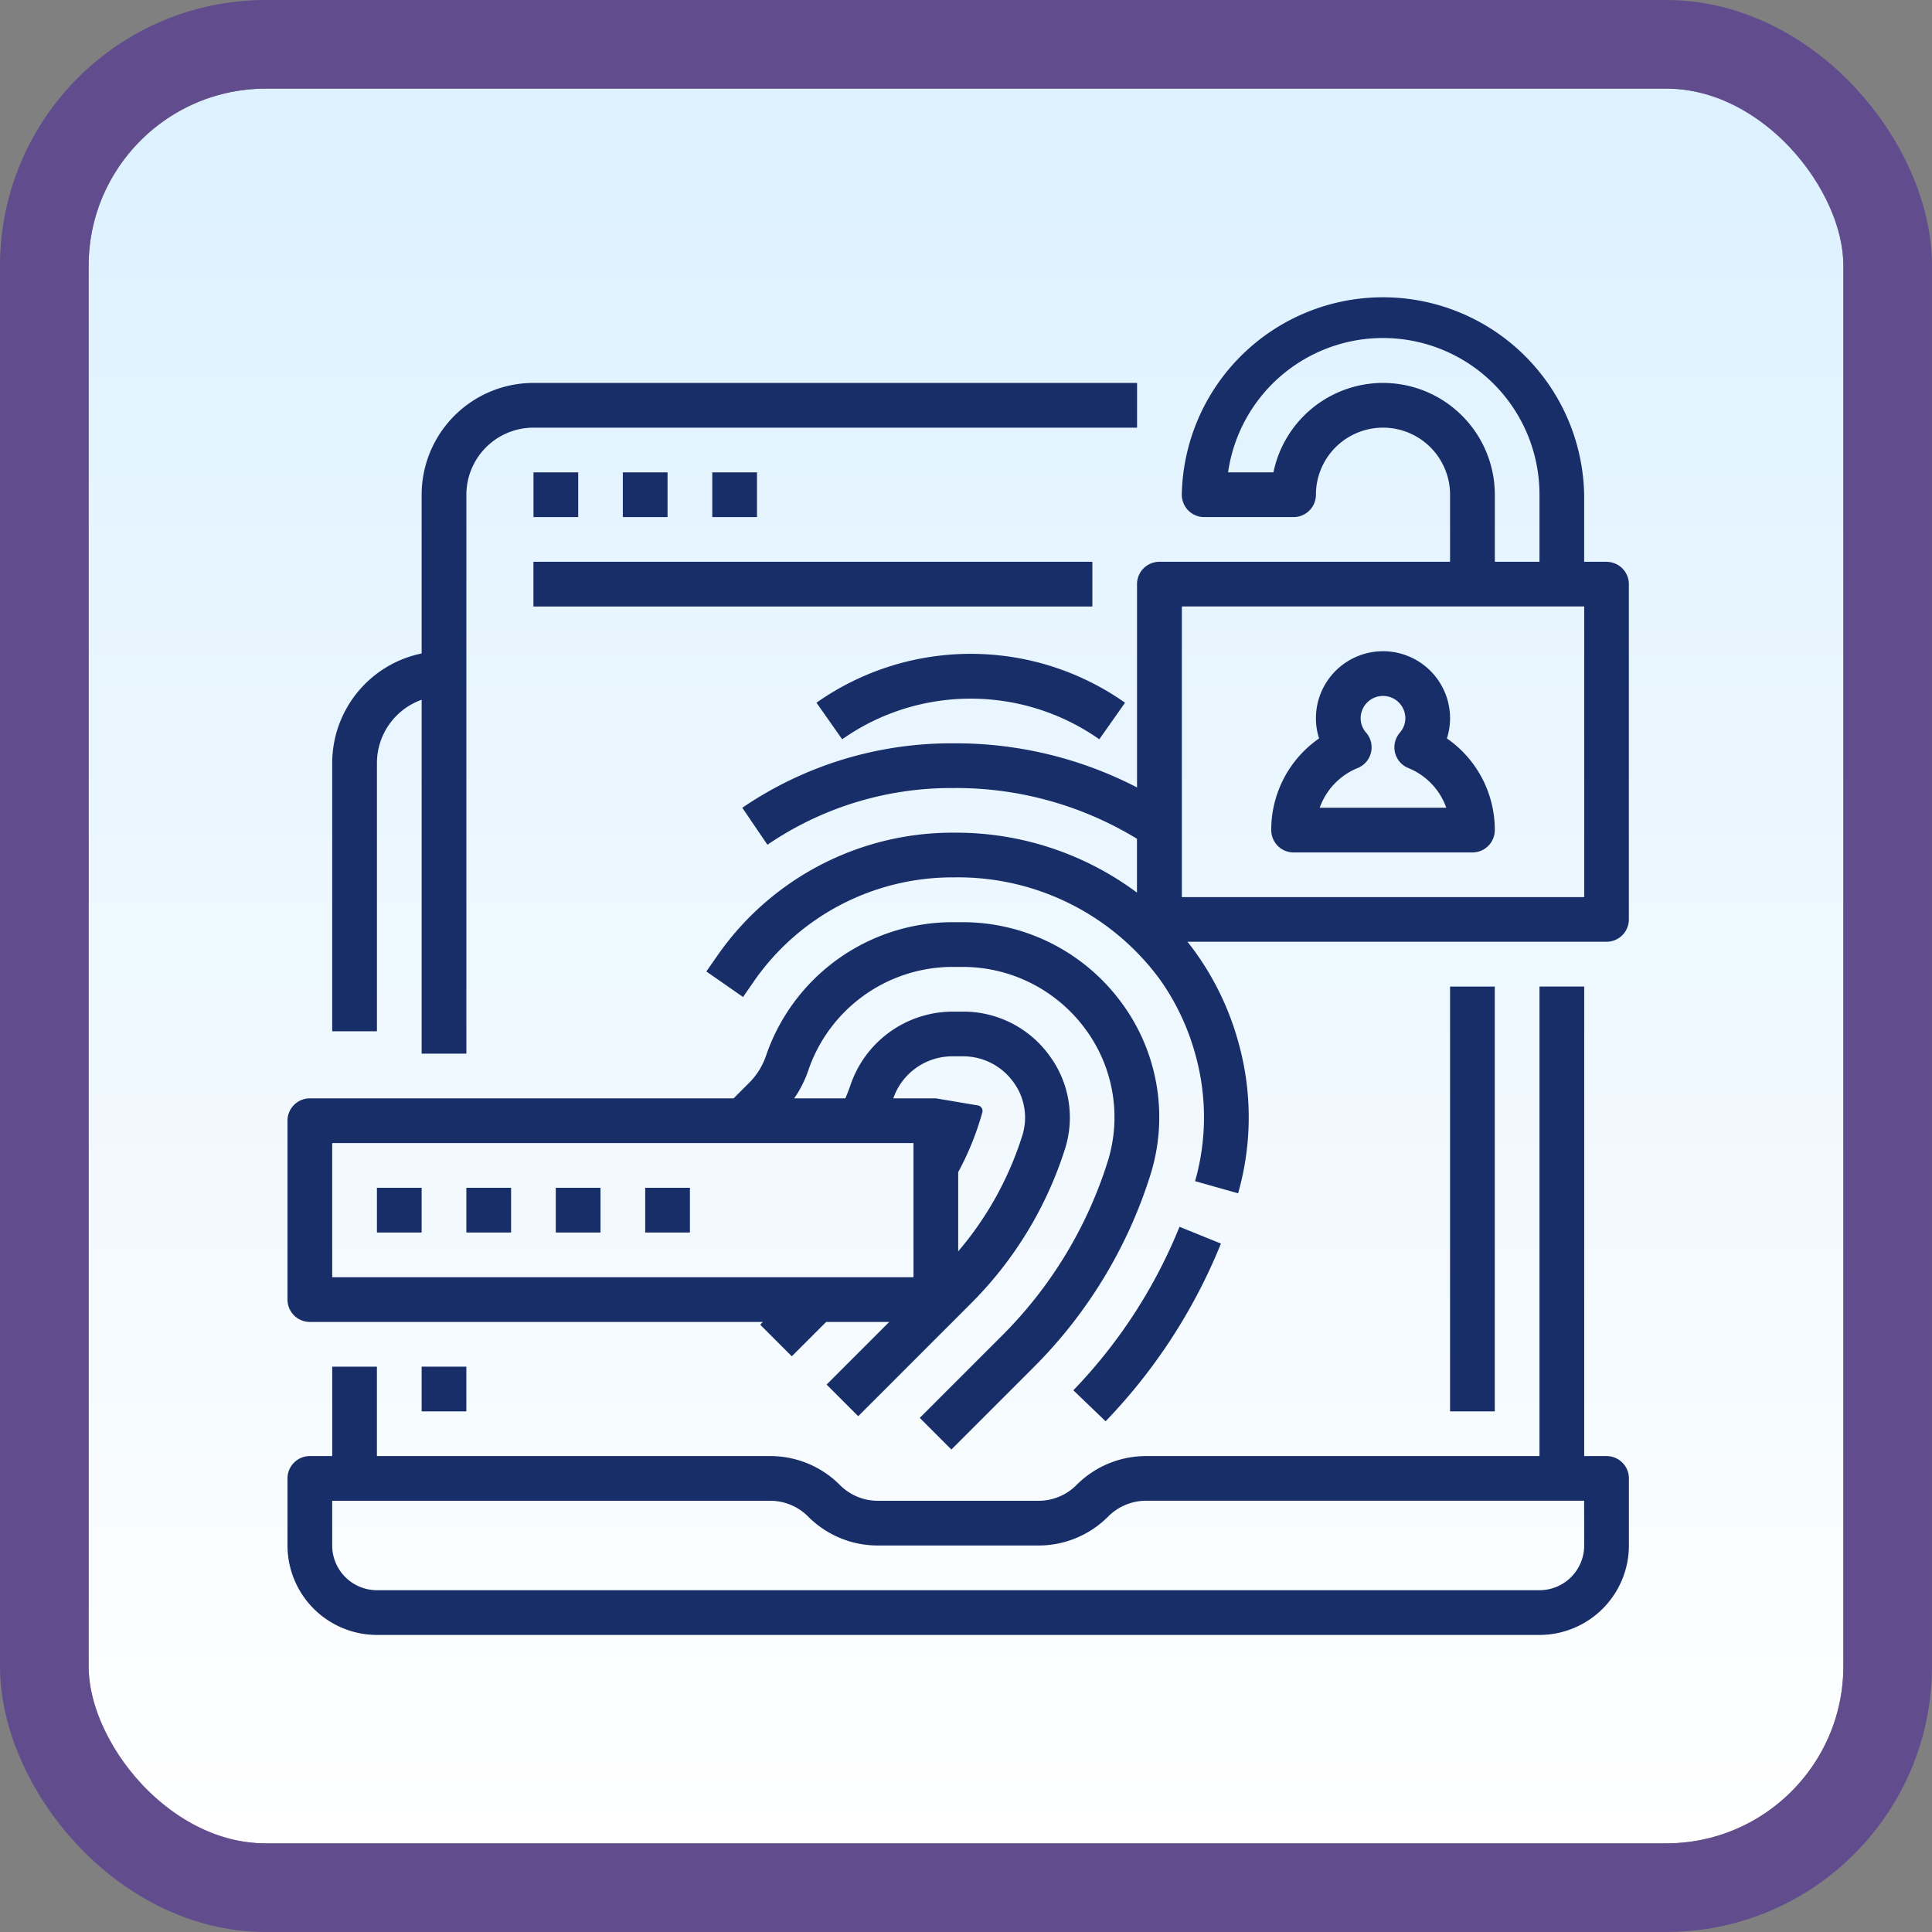 <svg xmlns="http://www.w3.org/2000/svg" xmlns:xlink="http://www.w3.org/1999/xlink" width="109" height="109" viewBox="0 0 109 109">
  <rect x="0" y="0" width="109" height="109" fill="#808080" stroke="none"/>
  <defs>
    <linearGradient id="linear-gradient" x1="0.5" x2="0.5" y2="1" gradientUnits="objectBoundingBox">
      <stop offset="0" stop-color="#ddf1ff"/>
      <stop offset="1" stop-color="#fff"/>
    </linearGradient>
  </defs>
  <g id="Group_1122479" data-name="Group 1122479" transform="translate(-950.878 -9141.342)">
    <g id="Group_1099855" data-name="Group 1099855" transform="translate(955.878 9146.342)">
      <g id="Group_1099808" data-name="Group 1099808" transform="translate(0 0)">
        <g id="Group_1099775" data-name="Group 1099775" transform="translate(0 0)">
          <g id="Group_1099770" data-name="Group 1099770">
            <g id="Rectangle_401345" data-name="Rectangle 401345" stroke="#614c8d" stroke-width="5" fill="url(#linear-gradient)">
              <rect width="99" height="99" rx="10" stroke="none"/>
              <rect x="-2.5" y="-2.5" width="104" height="104" rx="12.5" fill="none"/>
            </g>
          </g>
        </g>
        <g id="Group_1099776" data-name="Group 1099776" transform="translate(11.22 11.103)">
          <g id="Group_1099618" data-name="Group 1099618" transform="translate(0 0)">
            <rect id="Rectangle_401104" data-name="Rectangle 401104" width="75.681" height="76.593" transform="translate(0)" fill="none"/>
          </g>
          <g id="Group_1122618" data-name="Group 1122618" transform="translate(0 0.456)">
            <path id="Path_957663" data-name="Path 957663" d="M18.523,53.443a3.79,3.79,0,0,1,2.523-3.567V69.84h2.523V38.307a3.788,3.788,0,0,1,3.784-3.784H61.408V32H27.352a6.314,6.314,0,0,0-6.307,6.307v8.956A6.317,6.317,0,0,0,16,53.443V68.579h2.523Z" transform="translate(-13.477 -26.955)" fill="#182e68"/>
            <path id="Path_957664" data-name="Path 957664" d="M74.419,274.488H73.158V248H70.635v26.488H48.453a5.531,5.531,0,0,0-3.937,1.631,3.025,3.025,0,0,1-2.153.892H33.317a3.025,3.025,0,0,1-2.153-.892,5.531,5.531,0,0,0-3.937-1.631H5.045v-5.045H2.523v5.045H1.261A1.261,1.261,0,0,0,0,275.75v3.784a5.051,5.051,0,0,0,5.045,5.045h65.59a5.051,5.051,0,0,0,5.045-5.045V275.75A1.261,1.261,0,0,0,74.419,274.488Zm-1.261,5.045a2.526,2.526,0,0,1-2.523,2.523H5.045a2.526,2.526,0,0,1-2.523-2.523v-2.523h24.7a3.025,3.025,0,0,1,2.153.892,5.531,5.531,0,0,0,3.932,1.631h9.056A5.531,5.531,0,0,0,46.3,277.9a3.026,3.026,0,0,1,2.153-.892h24.7Z" transform="translate(0 -208.898)" fill="#182e68"/>
            <path id="Path_957665" data-name="Path 957665" d="M416,248h2.523v23.966H416Z" transform="translate(-350.41 -208.898)" fill="#182e68"/>
            <path id="Path_957666" data-name="Path 957666" d="M48,384h2.523v2.523H48Z" transform="translate(-40.432 -323.455)" fill="#182e68"/>
            <path id="Path_957667" data-name="Path 957667" d="M88,64h2.523v2.523H88Z" transform="translate(-74.121 -53.909)" fill="#182e68"/>
            <path id="Path_957668" data-name="Path 957668" d="M119.995,64h2.523v2.523h-2.523Z" transform="translate(-101.076 -53.909)" fill="#182e68"/>
            <path id="Path_957669" data-name="Path 957669" d="M151.995,64h2.523v2.523h-2.523Z" transform="translate(-128.03 -53.909)" fill="#182e68"/>
            <path id="Path_957670" data-name="Path 957670" d="M88,96h31.534v2.523H88Z" transform="translate(-74.125 -80.864)" fill="#182e68"/>
            <path id="Path_957671" data-name="Path 957671" d="M192.723,132.6a12.632,12.632,0,0,1,12.514,1.147l1.452-2.063a15.117,15.117,0,0,0-17.41,0l1.452,2.063A12.628,12.628,0,0,1,192.723,132.6Z" transform="translate(-159.436 -108.597)" fill="#182e68"/>
            <path id="Path_957672" data-name="Path 957672" d="M283.024,344.93a31.4,31.4,0,0,0,6.508-10.025l-2.338-.947a28.886,28.886,0,0,1-5.988,9.223Z" transform="translate(-236.869 -281.303)" fill="#182e68"/>
            <path id="Path_957673" data-name="Path 957673" d="M200.7,15.136h-1.261V11.352a11.352,11.352,0,0,0-22.7,0A1.261,1.261,0,0,0,178,12.613h5.045a1.261,1.261,0,0,0,1.261-1.261,3.784,3.784,0,1,1,7.568,0v3.784h-16.4a1.261,1.261,0,0,0-1.261,1.261v11.47a22.227,22.227,0,0,0-10.293-2.489h-.177a20.909,20.909,0,0,0-11.8,3.636l1.418,2.086a18.4,18.4,0,0,1,10.378-3.2h.177a19.614,19.614,0,0,1,10.293,2.862V33.8a17.091,17.091,0,0,0-10.291-3.381h-.177a16.159,16.159,0,0,0-13.22,6.961l-.606.87,2.071,1.441.6-.869a13.635,13.635,0,0,1,11.15-5.881h.177a14.12,14.12,0,0,1,11.6,5.772,13.432,13.432,0,0,1,1.975,4.162,13.147,13.147,0,0,1,0,7.205l2.428.685a15.659,15.659,0,0,0,0-8.576,15.937,15.937,0,0,0-2.342-4.932c-.165-.234-.338-.461-.515-.684H200.7a1.261,1.261,0,0,0,1.261-1.261V16.4a1.261,1.261,0,0,0-1.261-1.261ZM188.09,5.045a6.318,6.318,0,0,0-6.181,5.045H179.35a8.829,8.829,0,0,1,17.569,1.261v3.784H194.4V11.352A6.314,6.314,0,0,0,188.09,5.045Zm11.352,29.011h-22.7v-16.4h22.7Z" transform="translate(-126.284)" fill="#182e68"/>
            <path id="Path_957674" data-name="Path 957674" d="M361.912,132.919a3.705,3.705,0,0,0,.179-1.135,3.784,3.784,0,1,0-7.568,0,3.7,3.7,0,0,0,.179,1.135,6.275,6.275,0,0,0-2.7,5.172,1.261,1.261,0,0,0,1.261,1.261h10.091a1.261,1.261,0,0,0,1.261-1.261A6.275,6.275,0,0,0,361.912,132.919Zm-7.174,3.91a3.775,3.775,0,0,1,2.142-2.239,1.261,1.261,0,0,0,.479-1.991,1.245,1.245,0,0,1-.313-.815,1.261,1.261,0,0,1,2.523,0,1.246,1.246,0,0,1-.313.815,1.261,1.261,0,0,0,.479,1.991,3.775,3.775,0,0,1,2.142,2.239Z" transform="translate(-296.501 -107.818)" fill="#182e68"/>
            <path id="Path_957675" data-name="Path 957675" d="M1.261,247.514H26.823l-.155.155,1.784,1.784,1.939-1.939h3.559l-3.536,3.535,1.784,1.784,6.342-6.342a21.527,21.527,0,0,0,5.321-8.725,5.864,5.864,0,0,0-.879-5.284,5.986,5.986,0,0,0-4.877-2.475h-.643a6.108,6.108,0,0,0-5.709,4.172c-.085.25-.179.489-.282.722H28.585a6.32,6.32,0,0,0,.786-1.544,8.615,8.615,0,0,1,8.091-5.873h.643a8.591,8.591,0,0,1,6.9,3.494,8.363,8.363,0,0,1,1.253,7.542,24.09,24.09,0,0,1-5.932,9.754l-4.654,4.654,1.784,1.784,4.654-4.654a26.618,26.618,0,0,0,6.554-10.777,10.861,10.861,0,0,0-1.623-9.794,11.124,11.124,0,0,0-8.938-4.526h-.643a11.138,11.138,0,0,0-10.476,7.573,3.955,3.955,0,0,1-.923,1.474l-.892.892H1.261A1.261,1.261,0,0,0,0,236.162v10.091a1.261,1.261,0,0,0,1.261,1.261Zm36.2-14.985h.643a3.489,3.489,0,0,1,2.842,1.443A3.366,3.366,0,0,1,41.456,237a18.7,18.7,0,0,1-3.616,6.532v-4.468a16.234,16.234,0,0,0,1.362-3.373.315.315,0,0,0-.224-.386l-.029-.006-2.371-.4h-2.4A3.525,3.525,0,0,1,37.462,232.529ZM2.523,237.423H35.318v7.568H2.523Z" transform="translate(0 -189.492)" fill="#182e68"/>
            <path id="Path_957676" data-name="Path 957676" d="M32,320h2.523v2.523H32Z" transform="translate(-26.955 -269.546)" fill="#182e68"/>
            <path id="Path_957677" data-name="Path 957677" d="M64,320h2.523v2.523H64Z" transform="translate(-53.909 -269.546)" fill="#182e68"/>
            <path id="Path_957678" data-name="Path 957678" d="M96,320h2.523v2.523H96Z" transform="translate(-80.864 -269.546)" fill="#182e68"/>
            <path id="Path_957679" data-name="Path 957679" d="M128,320h2.523v2.523H128Z" transform="translate(-107.819 -269.546)" fill="#182e68"/>
          </g>
        </g>
      </g>
    </g>
  </g>
</svg>
